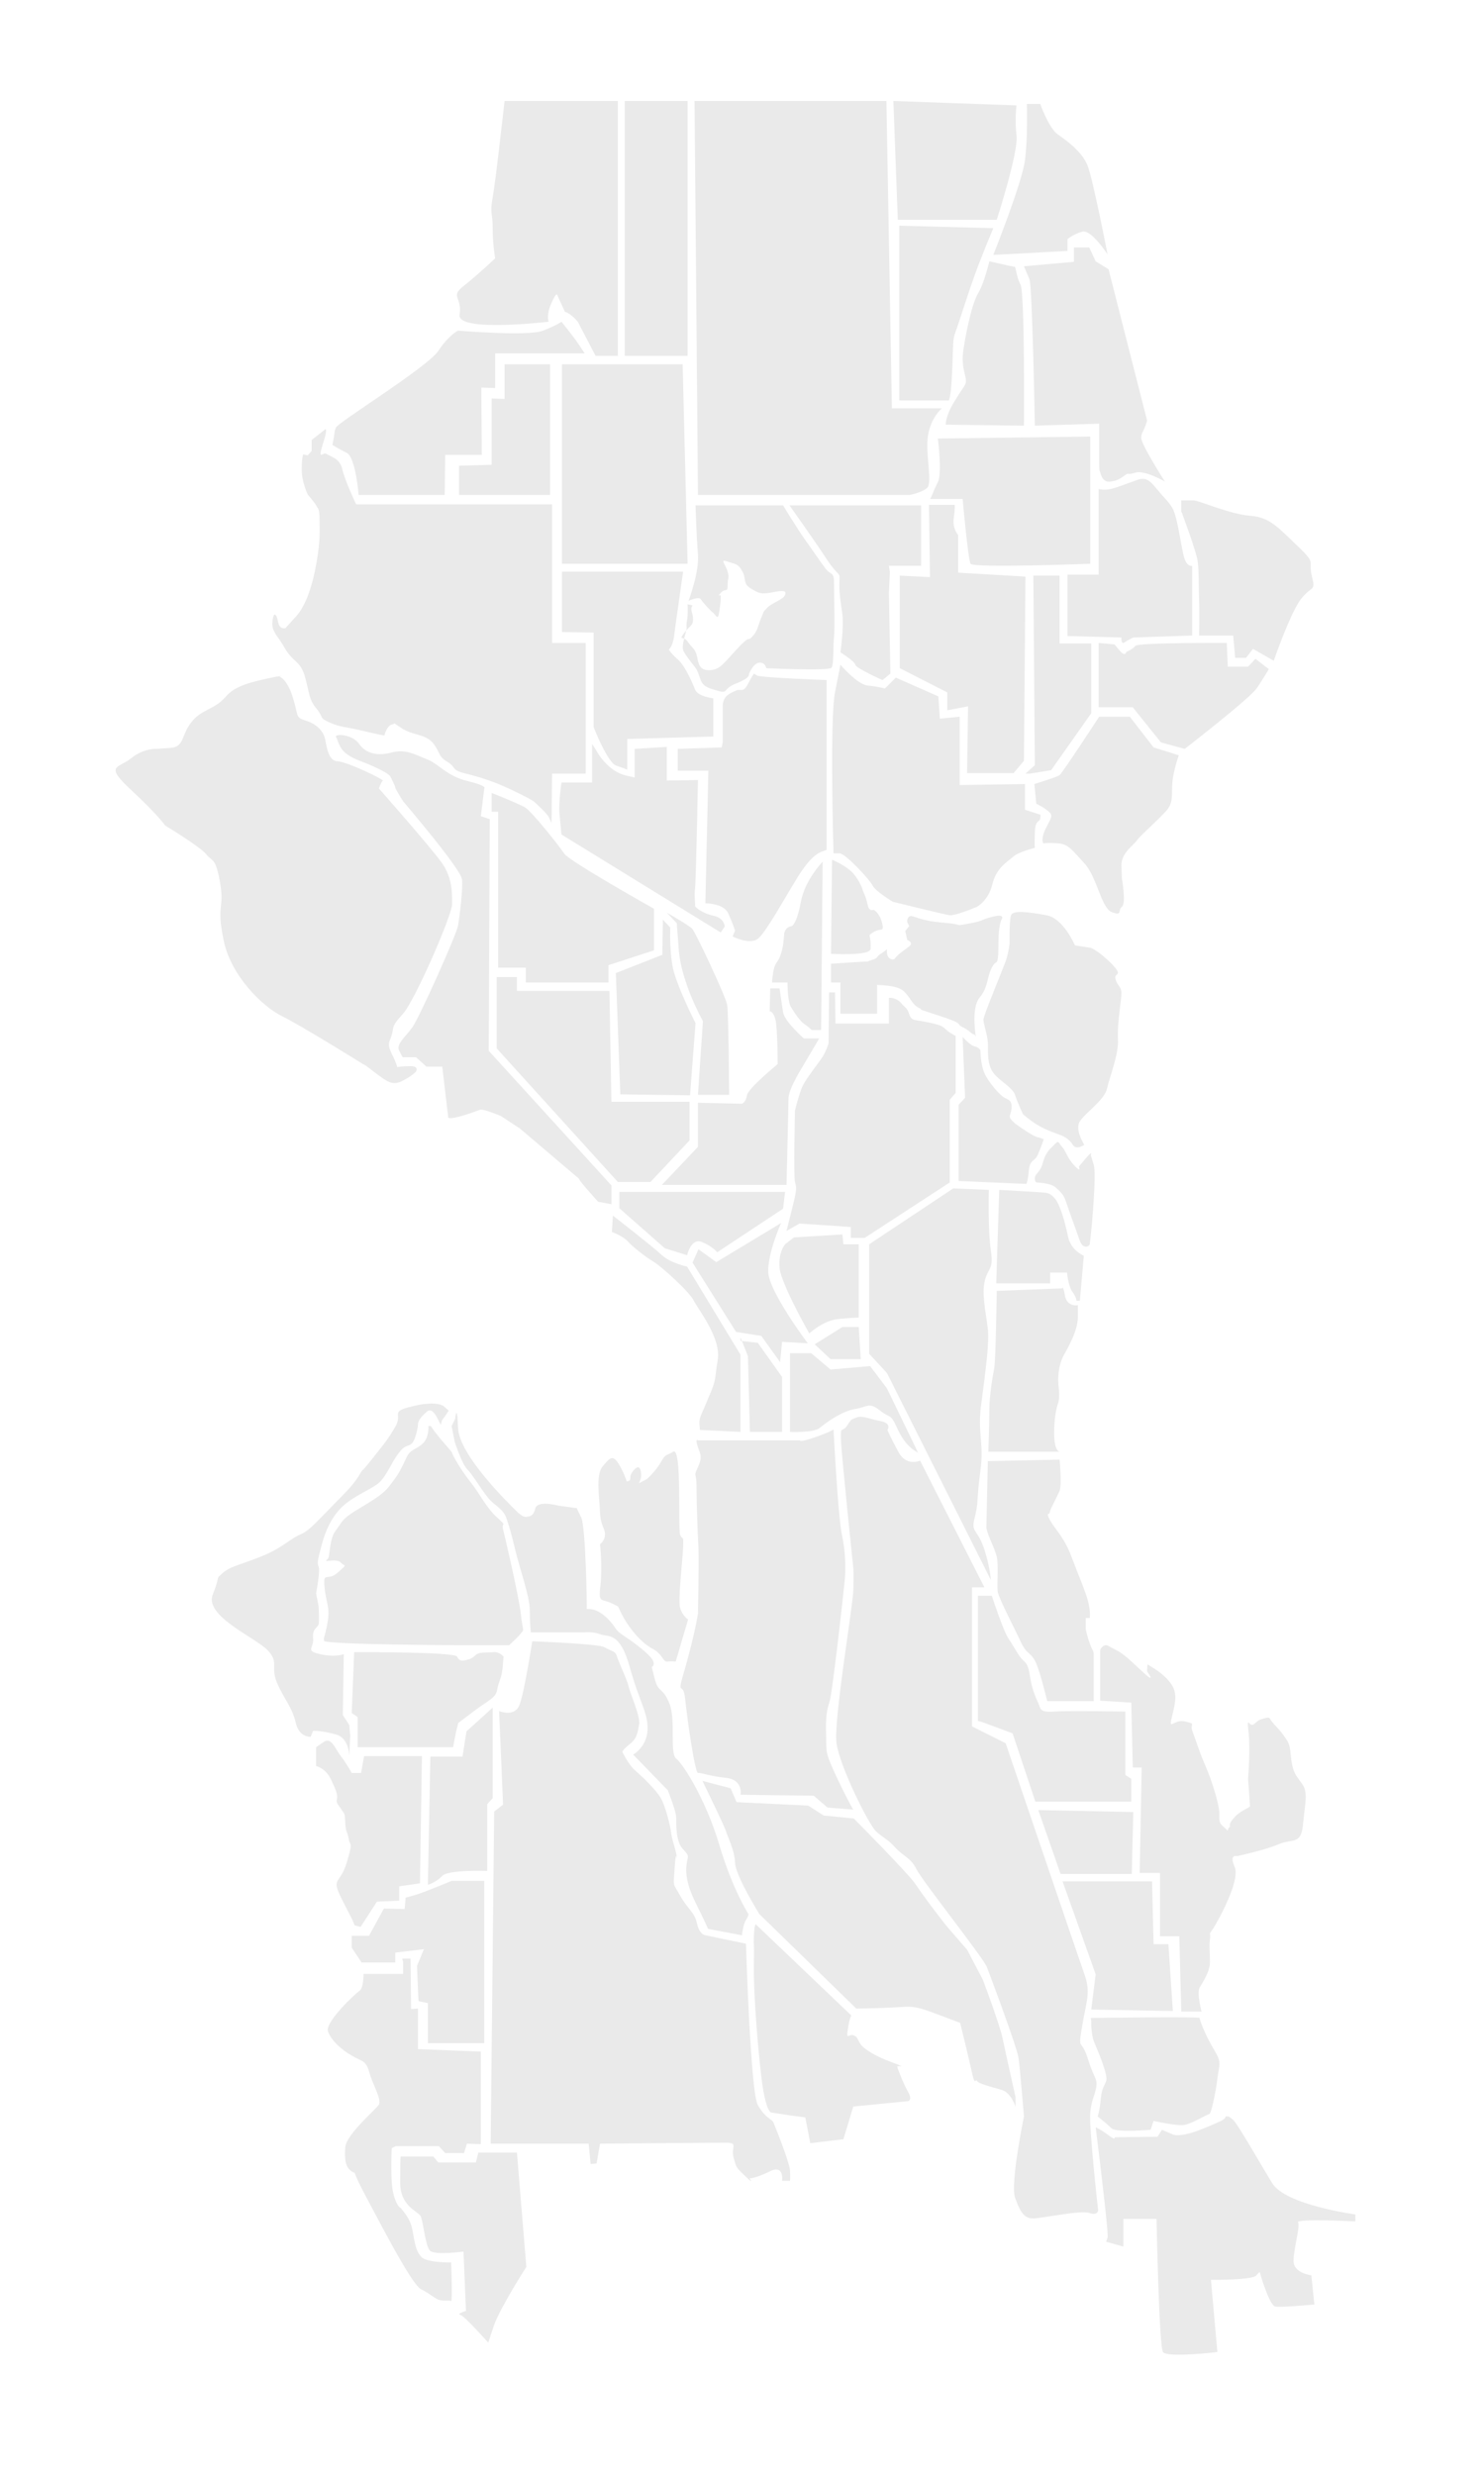 <?xml version="1.0" encoding="utf-8"?>
<!-- Generator: Adobe Illustrator 22.1.0, SVG Export Plug-In . SVG Version: 6.00 Build 0)  -->
<svg version="1.1" xmlns="http://www.w3.org/2000/svg" xmlns:xlink="http://www.w3.org/1999/xlink" x="0px" y="0px"
	 viewBox="0 0 300 500" style="enable-background:new 0 0 300 500;" xml:space="preserve">
<style type="text/css">
	.st0{display:none;}
	.st1{display:inline;}
	.st2{fill: #eaeaea; stroke:#eaeaea; stroke-miterlimit:10; stroke-width: 0px;}
</style>
<g id="Layer_1" class="st0">
	<g class="st1">
		<polyline class="st2" points="75.3,151.9 72.2,151.3 70.6,150.3 		"/>
		<path class="st2" d="M73.8,151.6l0.3-1.5l2.5-0.6v-2h2.3v1.2h1.3l-0.6-1.2h1.1l2.6,1.3l-0.6,0.6l3.9,3.8l0.6,0.6l1.3-1.3l1.9,1.9
			L91,155l-0.6,1.3l2.6,2.6v0.6l2.6,1.3l1.3-0.7h3.3l1.8,0.6l1.8,0.6l1.8,1.2l3.7,4.3l1.2,0.6v0.6l14.7,11.6l9.2,5.5l1.2-1.2
			l3.7,0.6h0.6l0,0h1.2v-0.2l3.5,1.2l3.7,3.1c0,0,1.9,4.3,3.7,2.4c1.8-1.9,3.1-3.1,2.4-4.3s-0.6-1.2,0.6-2.5
			c1.2-1.2,1.2-1.2,1.2-1.2l-0.6-1.2l1.2-0.6l0.6-1.2l1.8-2.5l2.5-3.1l4.9-1.6h3.7l2.5,1.6l3.1,3.1l5,4.3l1.9,1.2l1.9,1.5h4.3h5.3"
			/>
		<path class="st2" d="M195.2,186l-10.5-0.1c0,0-1.8,2.5,0,3.7c1.9,1.2,1.9,1.8,1.9,1.8l-3.1,1.9l-1.8,2.5c0,0-0.6,0.6-1.2,0
			c-0.6-0.6-1.2-0.6-1.2-0.6s0-0.6-0.6-0.6s-3.1-3.1-3.1-3.1l0.6-6.2c0,0-5.6-10.5-6.9-9.8c-1.2,0.6-1.9,0-2.5,1.3s-1.8,3.1-1.8,3.1
			l-1.2,1.9l1.2,1.2l-3.1,3.7l-0.6,4.3c-1.8,1.9-3.1,2.5-3.7,4.3s1.3,2.5,1.3,2.5v0.7h-1.2v1.2h1.2v6.2l1.8,3.1h0.6v3.1l-1.2-1.2
			l-1.2,0.6l-1.2-1.2l3,3.7l-1.7,2.5l-3.5,3.1v1.1l-1.3,1.2l-0.6-1.2l-0.5,0.6v2.5l-2.3,0.6V222h-3.5v3.1l-2.4-3.7v-3.7l-0.6-0.6
			l0.6-4.9l1.2-0.6v-0.8l-1.3-0.6l0.6-5.7l-4.4-10.1l-2.5-3.8H136l-4.4-4.4l-15-10.7h-3.7l-5.6-5v-1.9l-2.7-3.6h-3.2v2.3h-1.2V165
			H99v4.7l-8.2,0.1v-5.9h5.7l-5.6-0.6l-3.7-3.7l-5-3.7l-7.4-0.6l-3.1-2.5"/>
		<line class="st2" x1="98.9" y1="165.5" x2="98.8" y2="159.6"/>
		<line class="st2" x1="131.8" y1="185.1" x2="131.8" y2="182.8"/>
		<line class="st2" x1="136.5" y1="183.9" x2="136.5" y2="189.8"/>
		<line class="st2" x1="166.8" y1="173.2" x2="166.9" y2="175.6"/>
		<line class="st2" x1="170.6" y1="172.9" x2="168.7" y2="175.4"/>
		<line class="st2" x1="176.4" y1="193.1" x2="183" y2="193.3"/>
		<line class="st2" x1="190.3" y1="184.8" x2="190.4" y2="185.9"/>
		<path class="st2" d="M144.3,367.6l1.8-1.2l-1.3-6.1l-1.8-0.6l0.6-1.8h3.4l-0.6-2.3h-3.7l-2.8-8.1v-1.8l-2.5-3.7l1.2-9.8l-1.2-1.2
			l-0.6,1.8c0,0-1.8,1.8-3.7,0c-1.8-1.8-1.8-1.8-1.8-1.8h-3.1l4.3,4.3c0,0-0.6,1.8,0.6,4.3c1.2,2.4,2.5,4.9,2.5,4.9l-3,2.5l0.6,1.8
			l-0.6,5.5c0,0-1.8-0.6,1.2,2.4c3.1,3,4.9,4.9,6.1,3.6c1.2-1.2,1.2,0,1.2,0L144.3,367.6z"/>
		<path class="st2" d="M137.8,355.5c0,0-0.7-6.2-1.9-4.9s-1.2,3.7-1.2,3.7l0.6,1.8c0,0,1.3,2.5,2.5,1.8c1.2-0.6,2.5-1.3,2.5-1.3
			l-0.6-1.2L137.8,355.5z"/>
		<path class="st2" d="M136.6,132.4c0,0,3.1,3.1,3.1,4.3s0,1.9,0,1.9l3.7,0.6c0,0,3.7-3.1,4.9-3.7c1.2-0.6,6.7-9.3,6.7-9.3l4.3-0.6
			c0,0-3.1-1.8-1.9-3.7s0-1.9,0-1.9s-0.6-1.2-1.9-0.6s-1.2,1.2-2.5,0c-1.2-1.2-1.2,0-2.5-1.8c-1.2-1.8-1.3-4.3-3.1-3.7
			c-1.8,0.6-2.5,2.5-2.4,3.7c0,1.2,1.9,2.5,0,3.1c-1.8,0.6-1.8,0.6-3.1,1.3c-1.2,0.6-0.6,1.2-1.8,0.6s0-1.2-1.2,0s-2.4,7.4-2.4,7.4
			s1.2,0,0,0.6C135.3,131.2,136.6,132.4,136.6,132.4z"/>
		<line class="st2" x1="237.3" y1="479" x2="266.6" y2="478.8"/>
		<path class="st2" d="M262.3,450.7h2.6l-1.9,7h4v-2.3h-0.7c0-0.1-0.6-1.3-0.6-1.9s0.6-1.2,0.6-1.2l-1.6-5.6v-2.5l14,0.5l-4.3-3.7
			l-4.9-0.6l-2.5-0.6l-2.5-0.9h-1.2c0,0-1.9-2.2-5-5.3c-3.1-3.1-2.5-4.9-2.5-4.9l-7.4-4.9h-0.6l-0.6-1.2l-1.2,0.6l-1.9-3.1l1.8-2.5
			c0,0,0,0,1.9,0.6s0,0,0.6-1.9s-0.7-6.8-1.3-8s-3.1-0.6-2.5-1.8c0.6-1.2,0-0.6-0.6-3.7s-1.3-6.2,0-7.4c1.2-1.2,2.4-3.7,2.4-6.8
			c0-3.1-1.2-1.8,0.6-3.1s3.7-6.2,4.3-6.8c0.6-0.6,0-1.9,0-1.9s-0.6-2.5,0.6-4.9c1.2-2.5,0-1.2,3.1-1.3s8-3.1,9.2-4.4
			c1.2-1.2,1.8-3.7,1.8-3.7l-0.5-4.3v-5.6c0,0-4.5-4.9-4.5-5.5s-1.9-2.5-1.9-2.5l-4.3,1.3c0,0-1.8,1.9-1.2,5s1.3,3.7,1.4,5.6v2.5
			c-0.1,0,0.5,0.6,1.1,2.5c0.6,1.8-1.8,1.2-3.7,1.9c-1.8,0.6-1.2,2.5-1.2,3.1h-1.9c0-0.7-1.3-3.7-1.3-4.4c0-0.6-0.6-0.6-1.2-1.8
			c-0.6-1.2-0.6-0.6,0-3.7s-0.6-1.2-1.9-3.7l-0.6-1.2c0,0-0.6-1.8-1.3-4.3c-0.6-2.5,0-1.9-1.9-0.6c-1.8,1.2-1.9-0.6-3.1-3.1
			c-1.3-2.5-1.2-1.2,0-1.9c1.2-0.6,1.2-1.9,1.2-1.9s-1.2-1.2-1.3-3.1c0-1.9,0-0.6-3.1-1.8c-2.1-0.8-2.2-0.5-2.1-0.2
			c-0.5-0.7-2-2.6-3.5-4c-1.9-1.8-2.5-1.2-2.5-1.2l-0.6-1.8c0,0-0.6-0.6-1.2,1.9c-0.6,2.5-1.8,1.2-2.5,0c-0.6-1.2-0.6-2.5-0.6-4.9
			c0-2.5-1.9-4.3-1.9-4.3s-3.2-10.5-3.8-11.7s-1.9-1.2-3.1-3.7c-1.3-2.5,1.2-3.1,1.8-3.7s0-2.5,0.6-5.6s-0.6-3.1-0.6-3.1
			s-0.6-0.6-1.9-3.1s0-1.2,0.6-3.7s0-1.9,0.6-4.9c0.6-3.1,0-3.1,0-3.7s1.8-5.6,3-7.4c1.2-1.9,1.2-1.9,0.6-4.9
			c-0.6-3.1,1.2-7.4,1.8-12.4s0-1.2,0.6-3.1c0.6-1.9,1.8-6.2,1.8-8c0-1.9,0.6-6.2-1.3-8c-1.9-1.8-1.2-1.2-1.9-4.3
			c-0.6-3.1,0.6-3.1,1.8-5.6s1.8-1.9,2.4-3.7s2.5-3.1,2.5-3.1l0.6-4.3c0,0,1.2-0.6,1.2-1.9c0-1.2-0.6-1.8-0.6-1.8L226,207l1.2-3.9
			h-1.4V201c-0.2-0.4-0.6-0.9-0.7-1.4c-0.1-0.5-0.2-0.9-0.2-1.4c0-0.4,0-0.7,0.2-1.1c0.1-0.4,0.3-0.8,0.6-1.1l-1-2
			c0,0-3.7-0.6-4.3,0.6c-0.6,1.2,0,0-3.1-0.6s-1.2,0-1.9-0.6s0-2.5-1.9-3.7s-0.6,0.6-0.6,2.5s-0.6,0-1.8,1.2s-1.9,0-1.9,0l4.3-5.6
			c0,0-1.8,0.6-2.5,0.6s-2.5-3.1-2.5-2.5s-2.5,1.3-4.3,1.9c-1.8,0.6-0.6,0,0,1.2s1.9,0.6,1.2,1.2s-1.2,2.5-1.2,2.5l2.5,1.8l-3.1-0.6
			l1.9,1.8l-1.2,0.2h-2.5l0.6-1.2l-1.2-0.6l1.2-0.6c0,0,0.6-1.2,0.6-1.9s0-3.1-1.2-2.5c-0.3,0.2-0.5,0.2-0.6,0.3v2.2l-1.2,0.6
			l-1.2-0.6c0,0-0.6,0,0-1.9s1.7-1.9,2.9-2.5s0.6,0,1.2-0.6c0.6-0.6,0-0.6,0-0.6s-0.6-0.6-1.2,0s-4.7,1.3-4.7,1.3l-2-1.3v-1.8h2.3
			v-1.5l1-4.4h1.2l1.2-3.5h1.3l0.6-1.2h-2.5l-1.7,2.9l-1.8-1.2l1.2-1.8l1.2-2.9l1.8,1.7v-1.2h1.3c0,0,0.6,0,0,0.6s-1.8,1.3-0.6,1.2
			c1.2,0,3.1,0,4.3-0.6s3.1-1.9,3.7-1.9c0.6,0,2.5-0.6,1.8-1.3c-0.6-0.6-1.2,0-1.2-1.9s0-0.6,1.2-0.6s0.6,0.6,1.2,1.2s0,0.6,0,1.9
			c0,1.2,0.6,0.6,2.5,1.2c1.8,0.6,0.6-0.6,2.5,0.6s2.5,0.6,1.9,1.8s0-0.6,0.6,2.5s0.6,0.6,1.2,1.2c0.6,0.6,0,0.6,0.6,1.9
			c0.6,1.2,1.2,0.6,1.2,2.5s1.9,3.1,3.7,1.2c1.8-1.9,0.6-2.5,0.6-2.5s-3.1-4.9-1.3-6.2s1.8-0.6,3.1-1.9c1.2-1.2,0-1.9,2.4-3.7
			s1.8-0.6,3.7-2.5s1.8-6.8,1.8-9.3s0.6-4.3,1.8-5s4.9-1.3,6.8-2.5c1.8-1.3,9.8-10,9.8-10s0.6-1.2,1.2-3.7s2.4-2.5,2.4-2.5v-3.7
			c0,0,0.6,0.6,1.2-0.6c0.6-1.2,4.3-8.7,4.2-11.2s-3.7-5.6-3.7-5.6l-9.3-4.3c0,0-1.2,0-3.1,0.6c-1.8,0.6-6.2,0-6.2,0
			s-0.6-2.5-2.5-3.1c-1.8-0.6-3.1-3.7-3.1-3.7l-5.6-5.5l0.6-0.6c0,0-0.6-0.6-1.2-1.9c-0.6-1.2-0.6-1.9,0-4.3
			c0.6-2.5-0.7-6.8-1.3-9.3s-2.5-2.5-1.9-4.3c0.6-1.9-0.6-4.3-0.6-4.3s-1.3-4.9-1.9-6.8c-0.6-1.9,0.6-1.9,0.6-1.9l-3.2-13
			c0,0-0.6-1.2-2.5-2.5s-0.6-3.7,0.6-9.9l-2.5-8c0,0,0,0,0.6-1.2s0-2.5,0-2.5l-2.5-3.1l-2.5-1.2L99.7,21.4c0,0,0,0,0.6,1.2
			s1.3,4.9,1.9,8.7s-1.2,6.8-3,11.8s-0.6,6.8-0.6,9.3s-1.2,5-3.6,8.7c-2.4,3.7-1.2,4.3-1.2,7.4s-3,5-6.1,8.7S68.7,87.9,65,91.6
			l-0.6,0.6c0,0-0.6,3.7-1.8,3.7S62,97.1,60.8,99l4.4,6.8l-1.8,7.4l1.2,0.6v4.4l-2.6,4.7h-0.7l-2.6,5.9v1.2h-3.5v1.7l2.4,1.8v1.9
			l1.2,0.6l0.6,1.2l-0.6,0.6l1.8,1.2c0,0,0.6,0.6,0.6,1.8s0,0.6,1.2,3.7c1.2,3,1.8,2.4,1.8,2.4l7.4,3.6v2.3l-3-0.6l-2.4-1.8
			l-6.1-0.6l-1.8-1.2l0.6-3.7c0,0,0-3.7-1.2-4.3s-3-0.6-4.9,0s-4.3,0.6-4.9,1.2l-3,3.1c-0.6,0.6-5.5,3.1-6.1,4.3s-1.2,2.4-2.4,3.1
			c-1.2,0.6-3.6,2.5-3.6,2.5s-0.6,1.2-6.1,2.5s-1.8,1.8-1.8,1.8l10.4,6c0,0,0.6,1.2,3.7,4.8c1.1,1.3,1.4,1.8,1.4,1.8
			c1.3,1.1,2.9,2.7,2.9,3.1c0,0.6,0.6,1.8,0.6,1.8l1.2,2.4c1.9,3.6,1.9,6.7,1.9,6.7s-0.6,0-0.6,1.2s-0.6,6.1,0.1,7.9
			c0.6,1.8,6.7,7.9,9.2,10.3s9.8,5.4,11,6.6s7.9,3.6,7.9,3.6s0,1.2,4.9,2.4l4.2-2.5l3.6-0.6v-2h2.3l0.1,12.9h1.2l0.1-10.2h2.3
			l0.1,9.4h1.2l-0.1-11l-0.6-1.9h1.3l1.3,1.9l0.7,10c0,0,5.7,2.5,8.2,3.1s5.7,5.6,6.9,7.5c1.3,1.9,3.2,2.5,4.4,3.1
			c1.3,0.6,2.5,3.1,2.5,3.1l7.6,6.2h-3.3h0.6h3.1l0.6,1.2h-2.5l0.6,1.2h3.9l0.6,1.2l-1.8,0.6l1.2,0.6h2.3l-1.2,0.6l5.3,4.7l-1.8-1.7
			l0.6-0.6l4.1,2.3l-1.8,0.6l0.6,1.2l1.8-0.6l0.6,1.2v2.3l6.1,4.6l-1.3,0.6v1.2l2-0.6l-0.7,1.8h-0.7l0.7,2.3h3l0.6,1.8l-0.6,0.6H145
			v1.2h3.5v1.2h-3.8l-3.7,16.4h6.4v1.2h-6l1.2,0.8l-1.2,1.5h0.2l0.1,15.8l3.5,3.1v1.9l-3.5-1.2l0.1,9.3l-2,4h-1.5l0.6-3.1l-0.6-1.2
			l-0.2-31.8l-4.7,3.8v1.9l-5.8,1.3h-4.7v3.5h2.3v1.4l-2.3,1.3l0.1,14.8l-1.2,1.2l2.5,2.5l0.6-0.6l5.6,6.4h-3.1l-1.9-2.7l-3.1-3.1
			h-4.1l-0.1-15.2H117v-2.3l-5-0.6l0.6-0.6l-3.7-0.6c0,0-3.1,4.1-3.1,3.5s-2.5-0.6-4.4-3.5s-1.2-1.2-2.5-2.9c-1.2-1.7-0.6,0-1.2-1.2
			L95,299c0,0,0-1.8-1.3-2.3c-1.2-0.6-1.2-1.7-1.2-1.7l-0.6-4.7l-1.9-1.2c0,0,0-2.9-2.5-2.9s-6.8,2.4-6.8,3.6S68.4,306.3,66.6,308
			s-10.5,6.5-10.5,6.5s-13,4.2-13.6,5.4c-0.6,1.2,0,2.3,0,2.3l12.4,8.1H53v1.2h2.9c0,0,0,0,1.2,1.2s0,1.8,0,1.8s-0.6,2.5,1.8,4.9
			c2.4,2.4,1.2,0.6,2.4,4.9s1.2,2.4,2.4,3.7c1.2,1.3,3,6.1,4.2,8.6c1.2,2.4,1.2,3.1,1.2,4.9s1.2,2.4,1.2,2.4s2.4,8.6,0.6,9.8
			c-1.7,1.2-0.6,4.9-0.6,4.9l3,5.5l-0.6,3.7c0,0-1.2,0,0,1.8s0,1.8,0,2.5c0,0.6,1.8,1.8,1.8,4.3s-0.6,2.5-4.6,7.4
			c-4.1,4.9-2.3,1.9-1.7,3.7c0.6,1.8,4.1,3,6.5,5.5c2.4,2.4,2.4,3.1,2.4,3.1v3.1h-3.5v1.2h3.7c0,0,0,2.5-1.8,5s-3.7,4.4-4.3,5.6
			c-0.6,1.2-0.6,0.6,1.3,2.5c1.9,1.8,1.9,1.2,3.1,4.9c1.3,3.7,0.6,3.7,2.5,5.6c1.9,1.8,0.6,1.2,1.9,4.3s1.9,2.5,3.8,5.6
			s3.1,4.9,3.1,5.6c0,0.6,3.1,2.5,5,3.1s4.4,3.1,5.6,4.3s1.3,1.9,3.1,3.7l1.8-3.1l1.2-5.6c0,0,2.5-3.7,3.7-5.6s0-5.6,0-7.4
			c0-1.9-0.7-18-0.7-18l14-0.1v3.5h2.3v-3.5l24.6-0.2l1.2,5.8h5.7l0.6-1.8l2.4-0.6l1.2,2.4h3.7l-1.3-4.3l-1.2-1.8l-1.9-6.7h7v4.7
			l8.8-0.6l-0.6-6.4l11.1-0.1l1.7-1.2l-1.2-0.6c0,0,0-1.2,0-1.9c0-0.6-2.4-4.3-2.4-4.3l-7.1-3.7v-1.1H174v-3.3c0,0-8.4-6.1-9-6.7
			s-0.6-1.2-0.6-1.2l-7.5-7.4l-3.1,0.1h1.9l-1.3-2.3h-1.2l-5-6.3l-0.2-3.1V377l0.8-1.2l1.2,0.6l2.5-1.9l-1.2,4.3c0,0-0.6,0.6,0,2.5
			c0.6,1.8,1.9,1.2,1.9,1.2l1.2,0.6c0,0,0.6,0,1.8-0.6s1.9,0,1.9,0l0.6,1.8l-3.1,0.6l3.7,3.7l2.5,0.6l-0.6,1.2l7.5,7.4
			c0,0,0,0.6,2.5-0.6s1.2-3.7,1.2-3.7l1.5,0.6v2.2l-3,3.7l4.9,4.3l14.1-0.7c0,0-0.6,0.6,0.6,1.2c1.2,0.6,4.9,4.9,4.9,4.9
			s1.3,4.9,1.3,6.2s-1.8,1.9-1.8,1.9l14.7-0.1c0,0,0,0-1.2,1.2s-0.4,26-0.4,26l7.3-0.7l9.2,0.6l0.6,3.7c0,0,0,0.6,1.2,1.2
			s3.1,1.2,3.1,1.2v-5.3h6.7l-0.6,15.2h-1.3v2.3h1.3l-1.2,4l0.6,0.7l-0.6,4.7l15.2,0.6l-0.1-12.7l-1.3-2l11.9-0.1l1.9,6.2l10.9-0.7
			v-4.5l-10.5,0.1L262.3,450.7z"/>
	</g>
</g>
<g id="Layer_3">
	<path class="st2" d="M57.1,136.5c-0.4,0.1-0.8,0.2-1.2,0.2c-5.3,1.1-8.4,1.8-10.4,4.2c-2.2,2.5-4.8,2.4-6.8,5
		c-2.1,2.6-1.4,5-4.2,5.2s-2.8,0.2-2.8,0.2s-2.6-0.2-5.2,1.9c-2.6,2.1-5.5,1.3,0,6.4s6.9,7.2,6.9,7.2s7,4.2,8.3,5.8
		c1.3,1.6,1.9,0.6,2.8,5.8c0.9,5.2-0.8,4.3,0.7,11.5c1.4,7.2,7.9,13.5,11.8,15.4s16.4,9.7,16.4,9.7s0-0.2,2.4,1.7
		c2.4,1.8,3.5,2.7,5.5,1.7s2.8-1.9,2.8-1.9s0.7-1.1-1.1-1.1s-2.7,0.2-2.7,0.2s-0.1-0.7-1.1-2.7s-0.5-2.3,0-3.8s-0.3-1.5,2.2-4.2
		s10-20.1,10-22.2c0-2.2,0.1-5.3-2.1-8.4s-12.7-15-12.7-15s0.5-1.4,0.8-1.6c0.2-0.2-7.2-3.8-9.2-3.9c-2.1-0.1-2.2-3.8-2.6-4.9
		c-0.3-1.1-1.6-2.7-3.8-3.3c-2.2-0.7-1.4-0.9-2.6-4.7c-1.2-3.8-2.7-4.2-2.7-4.2"/>
	<path class="st2" d="M67.9,148.8c0.8,1.6,0.6,3.3,4.8,4.9c4.2,1.6,6.1,2.8,6.2,3.2c0.2,0.3,1,1.9,1,2.2c0,0.3,1.6,2.8,1.6,2.8
		s11.8,13.8,11.9,15.8c0.2,2-0.5,7.5-0.8,9.3c-0.3,1.8-7.7,18.3-9.2,20.5c-1.6,2.2-3.4,3.5-2.7,4.8c0.7,1.3,0.7,1.3,0.7,1.3h2.7
		l2.1,1.9h3.2l1.2,10.1c0,0-0.4,0.7,2.2,0c2.6-0.7,3.6-1.2,4.3-1.4s4.2,1.3,4.2,1.3l3.8,2.5l11.9,10.1c0,0,0.1,0.4,1.7,2.2
		c1.6,1.8,2.2,2.5,2.2,2.5l2.7,0.5v-3.8l-24.8-27.2l0.2-46.8l-1.8-0.6l0.7-5.6c0,0,0.8-0.5-3.4-1.5s-5.8-3.5-8.2-4.4
		c-2.4-0.9-4.2-2.2-7.4-1.3c-3.2,0.8-5.3-0.3-6.3-1.8c-1-1.4-2.9-1.8-3.8-1.8S67.9,148.8,67.9,148.8z"/>
	<path class="st2" d="M99.4,160.2v3.8h1.3v31.5h5.6v3H123V195l9.2-3v-8.4c0,0-17.1-9.6-18.1-11.1s-6.6-8.6-8-9.4
		S99.4,160.2,99.4,160.2z"/>
	<polygon class="st2" points="100.4,197.4 104.5,197.4 104.5,200.2 123.2,200.2 123.6,222.6 139.4,222.6 139.4,230.4 131.5,238.8 
		124.9,238.8 100.4,211.8 	"/>
	<path class="st2" d="M124.5,196.6l0.9,24.5l14.1,0.2l1.1-14.6c0,0-4.1-8-4.7-11.8s-0.4-7.5-0.4-7.5l-1.5-1.6l-0.1,7.1L124.5,196.6z
		"/>
	<path class="st2" d="M134.8,184.4c0,0,4.4,2.5,5.1,3.2s6.8,13.7,7.1,15.4s0.4,18.2,0.4,18.2h-6.3l1-14.9c0,0-4.4-7.7-4.9-14.6
		s-0.4-5.2-0.4-5.2L134.8,184.4z"/>
	<path class="st2" d="M141.1,222.8v8.9l-7.3,7.7H159c0,0,0.4-16.2,0.4-17.4s0.8-3.1,2.9-6.6s3.3-5.6,3.3-5.6h-3.1
		c0,0-3.9-3.4-4.2-5.3s-0.7-4.8-0.7-4.8h-1.9l-0.1,4.6c0,0,0.8,0,1.2,1.9s0.4,8.8,0.4,8.8s-6,4.9-6.2,6.3s-1,1.7-1,1.7L141.1,222.8z
		"/>
	<path class="st2" d="M125.2,240.8v3.3l9.2,8.1l4.5,1.4c0,0,0.8-3.5,2.9-2.7s3.2,2.1,3.2,2.1l13.3-8.8l0.4-3.4H125.2z"/>
	<path class="st2" d="M156.1,198.5h3.1c0,0,0,3.5,0.6,4.8c0.7,1.2,2,3.1,2.8,3.6c0.8,0.5,1.5,1.2,1.5,1.2h1.9l0.3-34
		c0,0-3.6,3.7-4.4,8.1c-0.8,4.4-1.8,4.9-1.8,4.9s-1.5,0.1-1.6,1.8s-0.3,3-0.8,4.3c-0.5,1.3-1.1,1.3-1.4,3.3S156.1,198.5,156.1,198.5
		z"/>
	<path class="st2" d="M168.2,173.7l-0.2,19c0,0,7.9,0.5,8-1s-0.2-2.6-0.2-2.6s-0.3-0.2,1-0.9c1.3-0.7,2,0.2,1.5-1.8
		c-0.5-2-1.7-2.6-1.7-2.6s-0.9,0.5-1.2-1c-0.3-1.6-1-2.8-1-3s-1-2.7-2.6-4S168.2,173.7,168.2,173.7z"/>
	<path class="st2" d="M168,194.7v3.8h1.9v6.3h7.4v-5.8c0,0,3.8,0,5.2,1.1s1.8,2.8,3.2,3.5s-1.1-0.1,2.9,1.2s5,1.7,5.3,2.2
		s1.2,0.6,2.2,1.5s0.8,0.1,1.1,0.9s-1.1-5.4,0.8-7.8s1.4-3.8,2.4-5.9s1.2-0.3,1.4-2.9c0.1-2.6-0.1-4.9,0.6-6.9c0,0,1.1-1.4-1.7-0.7
		s-1.5,0.8-4.9,1.4s-0.3,0.2-5.2-0.2s-5.9-1.5-6.6-1.3s-0.6,1.2-0.6,1.2l0.4,0.8l-0.8,1l0.4,1.8c0,0,1.4,0.5,0.4,1.3
		c-1,0.8-1.4,1-2.2,1.7c-0.8,0.7-0.7,1.1-1.4,0.9s-0.9-0.9-0.9-1.6s0.2-0.4-1.1,0.4s-0.4,0.9-2.1,1.4s0.9,0.1-3.3,0.4
		S168,194.7,168,194.7z"/>
	<path class="st2" d="M160.7,224.4c0,0-0.3,13.2,0,14.4c0.3,1.1,0.5,1.1-0.6,5.5s-1.1,4.4-1.1,4.4l2.6-1.5l10.4,0.7v2.2h2.8
		l17.2-11.2v-16.7l1.2-1.4v-11.5c-3.1-1.6-1.4-1.8-4.9-2.6s-4-0.3-4.5-1.8s-0.9-1.3-1.6-2.2s-1.9-1.1-2.2-1.1s-0.3,0-0.3,0v5.2
		h-10.8l-0.1-6.3h-1.2l-0.1,10.3c0,0-0.4,1.4-1.2,2.7s-3.6,4.6-4.3,6.5S160.7,224.4,160.7,224.4z"/>
	<path class="st2" d="M194.6,209.5c0,0,1.5,1.7,2.4,1.9s1.2,0.8,1.2,0.8s0,2.8,0.8,4.6s3.1,4.5,4.1,5s1.4,0.6,1.4,1.9
		s-0.8,1.8,0,2.6s0.4,0.5,2,1.6s2.8,1.8,3.4,1.9s1.1,0.4,1.1,0.4s-0.6,1.7-1.2,3.1s-1.6,0.9-1.8,3.1s-0.5,2.8-0.5,2.8l-13.7-0.6
		v-15.4l1.3-1.4L194.6,209.5z"/>
	<path class="st2" d="M199.9,240.4l-7.2-0.3l-17,11.3v22.1l3.6,3.9l21,41.8c0,0-0.2-3.1-1.5-6.7s-2.5-2.9-1.8-5.7s0.5-2.9,0.8-6.2
		s0.8-5.2,0.6-8.3s-0.5-4.8-0.1-8.2s1.8-12.1,1.4-15.6s-1.3-7.1-0.6-9.8s1.8-2.1,1.2-6.1S199.9,240.4,199.9,240.4z"/>
	<path class="st2" d="M199.8,293.3h14.5c0,0-1.2,0.2-1.2-3.8s0.8-6,0.8-6s0.4-0.9,0.1-3.4s0.3-5,1.1-6.4s2.8-4.9,2.8-7.6
		s0-2.4,0-2.4s-2.2,0.4-2.6-1.9s-0.6-1.5-0.6-1.5l-13.2,0.5c0,0-0.2,14.1-0.5,15.6s-1,5.5-1,8.4S199.8,293.3,199.8,293.3z"/>
	<path class="st2" d="M201.4,259.3h10.9v-2.2h3.4c0,0,0.2,2.6,1.1,3.9s0.8,1.8,0.8,1.8h0.7l0.8-9.1c0,0-2.6-1-3.2-3.9
		s-1.6-6.4-2.6-7.6s-1.6-1.1-1.8-1.2s-9.5-0.6-9.5-0.6L201.4,259.3z"/>
	<path class="st2" d="M220.3,251.4c0.4-3.2,1.4-14.2,0.8-16.1s-0.6-1.9-0.6-1.9s0.5-1.1-0.8,0.4s-1.6,1.9-1.6,1.9s0.6,1.4-0.9-0.2
		s-1.8-3.1-2.5-3.8s-0.6-1.5-1.5-0.5s-1,0.8-1.7,2s-0.6,2-1.2,3s-1.1,1.1-1.1,1.9s0.4,0.8,0.4,0.8s2.8,0.1,3.8,1s1.6,1.4,2.1,2.9
		s1.6,4.6,2.2,6.2s0.7,2.5,1.5,2.8S220.3,251.4,220.3,251.4z"/>
	<path class="st2" d="M123.9,245.6c-0.2,3.3-0.2,3.3-0.2,3.3s2.2,0.8,3.2,1.9c1.1,1.2,3.8,3.3,5.2,4.1c1.4,0.8,7.2,6,8.1,7.8
		c0.9,1.8,5.6,7.6,4.9,12c-0.7,4.3-0.2,3.8-1.8,7.5c-1.5,3.7-2,4.2-1.9,5.5c0.1,1.2,0.1,1.2,0.1,1.2l8.2,0.4v-15.6l-10.8-17.8
		c0,0-3.4-0.7-5.2-2.4S123.9,245.6,123.9,245.6z"/>
	<path class="st2" d="M140,255.1l8.8,14l5.1,0.8l3.8,5.3l0.4-4.1l5.2,0.3c0,0-7.9-10.5-8-14.4c-0.1-3.9,2.6-9.9,2.6-9.9l-13.1,7.9
		l-3.6-2.6L140,255.1z"/>
	<path class="st2" d="M158.7,251.4c0,0-1.4,1.6-1.1,4.8c0.3,3.2,6,13.2,6,13.2s2.8-2.6,5.8-2.9s4.2-0.3,4.2-0.3v-14.8h-3.1l-0.2-2
		l-9.8,0.6L158.7,251.4z"/>
	<polygon class="st2" points="164.7,271.6 167.9,274.6 174,274.6 173.6,268.1 170.3,268.1 	"/>
	<polyline class="st2" points="149.7,270.9 153.2,271.3 158.1,278.2 158.1,289.3 151.6,289.3 151.2,274 149.7,270.2 	"/>
	<path class="st2" d="M159.7,273.5v15.8c0,0,4.8,0.2,6-0.8s4.3-3.3,7-3.8c2.7-0.4,2.9-1.5,5.1,0.2c2.2,1.8,2.1,0.4,3.6,3.7
		s3.2,4.3,3.7,4.6c0.5,0.3,0.5,0.3,0.5,0.3l-6.3-13l-3.4-4.5l-8,0.7l-3.9-3.3H159.7z"/>
	<path class="st2" d="M141.1,291h20.6c0,0-0.2,0.5,3-0.6c3.2-1.1,3.8-1.6,3.8-1.6s0.9,17.6,1.7,21.3s0.8,7.6,0.5,9.8
		c-0.2,2.2-2.4,22-3,23.9c-0.6,1.9-0.8,3.1-0.7,6.8c0.1,3.7-0.3,3.2,2.3,8.8c2.7,5.6,3.2,6.2,3.2,6.2l-5.2-0.4l-2.8-2.4l-14.8-0.2
		c0,0,0.6-3-2.9-3.4c-3.6-0.4-5.1-1.1-5.7-1c-0.6,0.1-2.2-11-2.6-15s-1.9,0.3,0-6.2c1.9-6.6,2.6-11,2.6-11s0.2-9.5,0.1-13.2
		c-0.2-3.7-0.4-9.8-0.4-12.6c0-2.8-0.7-1.7,0.3-3.8c1-2.2,0.4-2.7-0.1-4.3S141.1,291,141.1,291z"/>
	<path class="st2" d="M130.8,298.8c0,0,1.8-1.6,2.8-3.4c1.1-1.8,0.8-1.1,2.5-2.1c1.8-1,0.9,15.5,1.4,16.8c0.5,1.2,0.7-0.2,0.6,2.5
		c-0.1,2.7-1.1,10.8-0.6,12.3c0.5,1.6,1.6,2.3,1.6,2.3l-2.5,8.5c0,0-0.8-0.1-1.7,0s-0.9-1.5-3-2.6c-2.1-1.1-4.4-3.7-5.9-6.4
		s-0.4-1.8-2.4-2.8s-2.7,0.2-2.2-3.7c0.4-3.9-0.1-8.2-0.1-8.2s1-0.7,1-2c0-1.3-0.9-1.7-1-4.5c-0.1-2.8-0.9-7.5,0.5-9.2
		c1.4-1.7,2-2.4,3.1-0.8c1.1,1.6,1.8,3.8,1.8,3.8c1.3-0.2,0.2-0.7,1.2-2c1-1.3,1.6-1.1,1.7,0.5c0.1,1.6-1,2.2,0.1,1.6
		S130.8,298.8,130.8,298.8z"/>
	<path class="st2" d="M118.6,325.2c0.1-0.2-0.2-16.8-1.1-18.6s-0.9-1.9-0.9-1.9l-3.7-0.5c0,0-4.3-1.2-4.7,0.6s-1.6,1.6-1.6,1.6
		s-0.6,0.5-2.2-1.1s-11.6-11.3-11.8-16.8s-0.6-1.8-0.6-1.8l-0.7,1.4l0.6,3.1c0,0,1.4,4.5,2.6,5.7s3.3,4.9,4.6,6.2s2.7,1.9,3.3,3.7
		s0.9,2.8,1.8,6.5s2.9,9.4,2.9,11.9s0.2,4.6,0.2,4.6h10.9c0,0,1.6-0.2,3.2,0.4s3.9-0.6,5.9,6.6s3.8,9.4,3.6,12.8s-2.9,4.9-2.9,4.9
		l7,7.2c0,0,1.7,4.3,1.7,5.5s-0.1,4.7,1.2,6.2s1.3,1.3,1,2.6c-0.2,1.3-0.7,3.6,1.8,8.6s2.4,5.1,2.4,5.1l6.9,1.3c0,0,0.2-2.2,0.8-3.1
		s0.5-1.2,0.5-1.2s-3.2-4.9-5.9-14s-7.3-16.3-8.7-17.4s0-7.8-1.4-11.2s-2.2-1.9-3-5.1s-0.5-1.8-0.2-2.6s-0.6-1.9-3.3-4
		s-3.6-2.2-4.5-3.6s-3-3.6-5-3.7S118.6,325.2,118.6,325.2z"/>
	<path class="st2" d="M86.6,288.1c0,0,0.2,2.1-1,3.4s-2.6,1.2-3.4,2.9s-1.4,3.1-2.7,4.8s-1.6,2.3-4.8,4.3s-4.8,2.7-5.9,4.4
		s-1.6,1.8-2,4.3s-0.2,2.5-0.8,3s2.1-0.4,2.9,0.5s1.5,0.1-0.6,2s-3-0.4-2.7,2.9s1.2,4.1,0.6,7.3s-0.8,2.8-0.7,3.6
		c0.1,0.8,28.2,0.9,28.2,0.9h9.2c0,0,1.6-1.4,2.4-2.4s0.4-0.1,0-3.8s-3.2-15.6-3.6-17.2s1-0.4-1.2-2.4s-3.6-4.9-5.1-6.8
		s-2.3-3.1-3.4-5s0.1-0.6-2.1-3.1s-2.8-3.6-2.8-3.6"/>
	<path class="st2" d="M90.7,285c-1.5,2.4-1.3,1.5-1.5,2.6c-0.1,1.2-1.3-3.8-2.9-2.4s-1.8,2.1-1.8,2.6c0,0.5-0.5,3.2-1.3,3.9
		c-0.9,0.7-1.3,0.1-2.7,2s-2.4,4.5-3.8,5.8s-5.2,2.7-7.5,4.9c-2.3,2.2-3.5,5.2-4.1,7.5c-0.6,2.3-1.1,3.8-0.7,4.6
		c0.4,0.8-0.5,5.4-0.5,5.4l0.5,2.6c0,0,0.2,3,0,3.7s-1.3,0.8-1.1,2.8s-1.7,2.5,1.4,3.2c3.1,0.7,4.8,0,4.8,0l-0.2,12.3l1.3,2l0.2,2.2
		l-0.2,4.2c0,0,0.1-3.8-2.8-4.5c-2.8-0.8-4.5-0.7-4.5-0.7l-0.5,1.2c0,0-2.3,0.2-3-2.8c-0.7-3.1-2.3-4.7-3.8-8.1
		c-1.4-3.4,0.5-4.1-1.9-6.6c-2.4-2.5-12.8-6.9-11.1-11.2s0.5-3,1.8-4.2s2.2-1.4,5.8-2.7s5-2,7.9-4s2.4-0.8,5.2-3.5
		c2.7-2.7,3.4-3.5,5.2-5.3s2.9-3.1,3.8-4.6c0.9-1.5-0.2,0.3,2.5-3.1c2.7-3.4,3.3-4.1,4.8-6.7c1.4-2.6-1.3-2.9,3.5-4
		c4.8-1.2,6.2,0,6.2,0L90.7,285z"/>
	<path class="st2" d="M71.6,333.8l-0.5,12.3l1.2,0.8v6.1h19.3c0,0,0.6-3.4,0.9-4.3c0.3-0.9-0.6,0,2.8-2.6c3.3-2.6,4.9-2.9,5.2-4.7
		c0.3-1.8,0.8-1.9,1.1-4.3c0.2-2.4,0.2-2.4,0.2-2.4s-0.8-1-2-0.9c-1.2,0.1-2.5,0-3.2,0.3c-0.7,0.3-0.8,0.9-2,1.2
		c-1.2,0.3-1.7,0.4-2.2-0.6S71.6,333.8,71.6,333.8z"/>
	<path class="st2" d="M63.9,353v3.8c0,0,1.9,0.4,3,2.7s1.4,3.1,1.2,4s0.4,1.2,1,2.2c0.6,0.9,0.6,0.6,0.7,2.6s0.4,1.6,0.7,3.2
		c0.2,1.6,1,0.2-0.4,4.8s-3.2,2.9-1.1,7.2c2.2,4.3,2.2,4.3,2.2,4.3l0.5,1.2l1.2,0.3l3.3-5.1l4.5-0.2v-2.9l4.2-0.6l0.4-25.7H73.6
		l-0.6,3.4h-1.9c0,0-1.1-2-2.2-3.4c-1.1-1.4-1.9-3.9-3.4-2.9C63.9,353,63.9,353,63.9,353z"/>
	<path class="st2" d="M86.5,380.8c0,0,1.7-0.5,2.9-1.8s9.1-1,9.1-1v-13.5l1.1-1.2V345l-5.3,4.8l-0.8,5.1H87L86.5,380.8z"/>
	<path class="st2" d="M71.1,391.1v2.4l2,3h6.8v-2l5.8-0.7l-1.4,3.4l0.3,7.1l1.9,0.4v8.1h11.4V380h-6.6c0,0-5.7,2.4-7.5,2.9
		s-1.8,0.5-1.8,0.5l-0.2,2.3l-4.2-0.1l-3,5.5C71.1,391.1,71.1,391.1,71.1,391.1z"/>
	<path class="st2" d="M81.5,396.4v2.4h-8c0,0,0,2.9-0.8,3.4s-7,6.3-6.4,8.2c0.6,1.8,2.8,3.8,4.8,4.9c1.9,1.2,2.8,0.8,3.5,3.2
		c0.6,2.4,2.6,5.6,2,6.7c-0.7,1.1-6.5,5.9-6.8,8.6c-0.2,2.7,0.1,4.1,1.3,4.9c1.2,0.8-0.3-1.1,2.2,3.8c2.6,4.8,9.8,19,11.8,20
		s2.9,2,3.8,2.2s2,0,2.3,0.2s0-7.8,0-7.8s-5.1,0.1-6.1-1.2c-1.1-1.3-1.2-2.6-1.7-5.2c-0.4-2.6-2.1-4.1-2.2-4.4
		c-0.1-0.3-0.8,0-1.6-2.8c-0.8-2.8-0.4-9.5-0.4-9.5l0.8-0.4h8.7L90,435h3.8l0.6-1.9l2.8,0.1v-18.7L84.5,414v-7.2v-1l-1.4,0.1
		L83,395.7h-1.7L81.5,396.4z"/>
	<path class="st2" d="M81,435.7h6.6l1,1.2h7.6l0.5-2h7.8l1.9,23.1c0,0-5.2,8.1-6.5,11.7c-1.2,3.6-1.2,3.6-1.2,3.6s-4.7-5.3-5.6-5.6
		c-1-0.2,1.1-0.8,1.1-0.8l-0.5-12c0,0-5.9,0.8-6.8-0.2c-0.9-1-1.3-5.5-1.8-6.8c-0.4-1.2-4.2-1.9-4.2-7S81,435.7,81,435.7z"/>
	<path class="st2" d="M101.7,364.6l-1.8,1.4l-0.7,67.1h19.8l0.4,4.1l1.2-0.1l0.7-4c0,0,22.7-0.2,25.4-0.2s1,0.9,1.6,3
		s0.4,1.9,2.4,3.8s0.8,0.4,0.8,0.4s1.1,0.1,4.1-1.4s2.5,1.9,2.5,1.9h1.6c0,0,0.1-0.4,0-2.1s-3.1-9.1-3.4-9.8
		c-0.4-0.6-1.6-0.8-3.1-3.4s-2.4-32.6-2.4-32.6l-8.2-1.7c0,0-1.2-0.1-1.7-2.4s-1.9-2.9-3.4-5.6s-1.4-1.5-1.1-5.8s0.4-0.8,0.4-1.9
		s-0.8-3-1.1-4.8c-0.2-1.8-1.2-5.6-2.1-7.2s-3.8-4.4-5.2-5.6s-2.6-3.8-2.6-3.8s0.2-0.5,1.6-1.6s1.5-2.3,1.8-3.9s-1.8-6.2-2.1-7.6
		s-2.1-5.1-2.4-6.2s-1.4-1.1-2.5-1.8s-14.6-1.2-14.6-1.2s-1.6,10.4-2.6,12.9s-4.1,1.2-4.1,1.2L101.7,364.6z"/>
	<path class="st2" d="M162.8,427.8l1,5.2l6.7-0.8l2-6.6l11.1-1.1c0,0,0.9-0.2,0-1.8c-0.9-1.6-2.1-4.6-2.2-5.1
		c-0.2-0.5,2.5,0.4-1-0.9c-3.5-1.3-5.8-2.7-6.5-3.8s-0.5-1.4-1.4-1.7s-1.5,1.1-1.1-1.2c0.3-2.2,0.7-2.8,0.7-2.8l-19.3-18.4
		c0,0-0.3-0.2-0.4,2.5c-0.1,2.6,0.1,0,0,5.9c-0.1,5.9,1,19.4,1.8,24.5c0.8,5.1,1.7,5.1,1.7,5.1l3.9,0.6L162.8,427.8z"/>
	<path class="st2" d="M142,359.8l5.7,1.5l1.2,2.8l14.5,0.7l3.1,2l6.1,0.6c0,0,11.2,11.3,12.5,13.3s4.7,6.5,6.4,8.6
		c1.8,2.1,4,4.6,4,4.6l3.2,6.1c0,0,3.4,9,4,11.9c0.6,2.9,2.6,11.8,2.6,11.8v2c0,0-0.8-2.9-2.9-3.5c-2.1-0.6-4.6-1.2-4.9-1.8
		c-0.3-0.5-0.4,1.2-1-1.6c-0.6-2.8-2.4-10.1-2.4-10.1s-1-0.4-5.3-2c-4.3-1.6-4.6-1.3-8.6-1.1s-7.1,0.2-7.1,0.2l-19.6-19.1
		c0,0-4.8-7.7-4.9-10.3c-0.1-2.7-1.5-5.2-1.9-6.6C146.2,368.4,142,359.8,142,359.8z"/>
	<path class="st2" d="M207,427.6c0,0-2.8,13.6-1.8,16.4s1.8,4.3,3.8,4.2s9.6-1.7,11.2-1.1c1.7,0.6,1.8-0.5,1.8-0.5
		s-1.9-16.9-1.6-19.8c0.3-2.8,0.8-3,1.2-5c0.3-2-0.4-1.7-1.7-5.9s-2-1.3-1.2-6.2s1.8-6.9,0.7-10.3c-1.2-3.4-16.1-47.2-16.1-47.2
		l-6.8-3.4v-28.1h2.5L186,295.1c0,0-2.8,1.3-4.4-1.8c-1.7-3.1-2.2-4.4-2.2-4.4s1-1.3-1.4-1.8c-2.4-0.4-3.6-1.2-4.9-0.7
		c-1.3,0.5-0.9,0.3-1.9,1.7s-1.3-0.2-1.2,2.8s2.5,25.9,2.5,25.9s0.1,1.1,0,4.5c-0.1,3.4-4,26.2-3.4,30.9c0.7,4.8,6.5,16.4,8,17.8
		c1.5,1.4,2.2,1.4,3.9,3.3c1.8,1.9,3.1,2,4.3,4.4c1.2,2.4,13.3,17.6,14.2,19.7c0.8,2.1,6.2,16.5,6.4,18.4
		C206.2,417.8,207,427.6,207,427.6z"/>
	<path class="st2" d="M221.5,429.8c0,0,2.7,21.5,2.4,22.3s-0.3,0.8-0.3,0.8l3.5,1v-5.6h6.7c0,0,0.5,25.7,1.3,26.9s11,0,11,0
		l-1.3-14.6c0,0,8.4,0.1,9.2-0.9s0.7-0.5,0.7-0.5s1.9,6.6,3.1,6.8s6.6-0.3,6.6-0.3l1.3-0.1l-0.6-5.9c0,0-3.6-0.4-3.6-2.9
		s1.4-7,0.9-7.8s11.6-0.2,11.6-0.2v-1.4c0,0-14.1-1.9-16.8-6.3s-7.1-12.2-8-12.9s-0.9-0.6-0.9-0.6h-0.6c0,0,0.4,0.4-1.5,1.2
		s-7.1,3.3-9.2,2.4s-2.1-0.9-2.1-0.9l-0.9,1.4l-8.7,0.1c0,0,0.4,0.8-1.2-0.4S221.5,429.8,221.5,429.8z"/>
	<path class="st2" d="M220.6,408.4c0,0-0.1,2.5,0.6,4.2s2.9,6.7,2.4,7.9s-0.9,1.6-1.1,3.8s-0.6,3.3-0.6,3.3s1.9,1.5,2.8,2.4
		s7.9,0.3,7.9,0.3l0.6-1.8c0,0,4.8,1.1,6.3,0.8s4.7-2.2,5-2.2s1.2-3.9,1.6-7.1s1-3.1-0.8-6.1s-2.8-5.9-2.8-6.2s-22,0-22,0
		L220.6,408.4z"/>
	<polygon class="st2" points="214.8,380.1 232.9,380.1 233.2,392.8 236.2,392.8 237.1,406.3 220.6,406 221.5,398.9 	"/>
	<path class="st2" d="M222.4,333.6v10l6.3,0.4l0.3,13.1h1.8l-0.4,21.3h4.1v12.8h3.9l0.4,15.2h4.1c0,0-1-3.7-0.4-4.8s2.1-3.2,2.1-5.2
		s-0.2-2.9,0-4.6s-0.4-0.6,0.6-2.1s5.6-9.8,4.4-12.5s0.5-2.2,0.5-2.2s5.6-1.2,8.4-2.4s4.5,0.2,4.9-3.9s0.8-5.5,0.4-7.1
		s-1.9-2.2-2.5-4.7s-0.2-3.9-1.2-5.4s-1.2-1.7-2.5-3.1s-0.6-1.6-2.1-1.2s-1.2,0.6-2.1,1.2s-1.4-2.1-1,1.6s-0.1,9.4-0.1,9.4
		s0.4,5.2,0.4,5.5s-1.9,0.9-3,2.1s-1,1.4-1.1,1.8s0.4-0.1-0.1,0.4s0,1-0.8,0.2s-1.3-0.8-1.2-2.7s-1.6-7.2-2.8-9.9s-1.9-5.1-2.6-6.9
		s0.9-1.5-1.5-2.1s-3.5,2.3-2.6-1.3s0.9-5.1-0.9-7.1s-3.8-2.8-4-3.1s-0.2,1.4-0.2,1.4s2.2,3-1.2-0.2s-4-3.6-5.4-4.3
		s-1.6-1.1-2.3-0.6S222.4,333.6,222.4,333.6z"/>
	<path class="st2" d="M197.7,322.4h2.8c0,0,2.3,7.1,3.4,8.7s1.8,3.1,2.6,4s1.3,0.8,1.7,3.5s1.2,4.4,1.7,5.5s0.2,1.9,3.1,1.7
		s14.5,0,14.5,0v12.8l1.2,0.8v4.6h-19.4l-4.6-13.8l-6.2-2.3l-0.8-0.2V322.4z"/>
	<polygon class="st2" points="209.9,365.7 214.4,378.6 228.8,378.6 229.1,366.1 	"/>
	<path class="st2" d="M199.4,308.7c0.4,1.9,1.7,4.1,2.1,5.8s0,5.8,0.2,7.1s3.4,7.4,4.6,10s1.8,2.1,2.8,3.7s2.6,8.4,2.6,8.4h9.4
		c0,0,0-9,0-9.6s-0.4-0.8-0.8-2.1c-0.5-1.3-0.8-2.8-0.8-2.8v-2.3h0.8c0,0,0.2-1.1-0.3-3.2s-1.9-5.2-3.4-9.2s-3.3-5.5-4.3-7.3
		s-0.1-1.1-0.1-1.6s1.5-3.2,2-4.4s0-6.3,0-6.3l-14.5,0.3L199.4,308.7z"/>
	<path class="st2" d="M219.2,231.3c0,0-2.1-3.2-0.8-4.9c1.3-1.8,4.9-4.2,5.4-6.5s2.4-6.9,2.2-10c-0.2-3.1,0.8-8.4,0.7-9.5
		s-0.8-1.2-1.2-2.6s1.8-0.4-0.8-3.1c-2.7-2.7-4.2-3.2-4.2-3.2l-3.2-0.5c0,0-2.3-5.5-5.8-6.1c-3.4-0.6-6.7-1.1-7.1,0
		c-0.4,1.1-0.3,5.7-0.3,5.7s-0.2,1.9-0.8,3.6c-0.6,1.7-4.5,11-4.5,11.8c0,0.8,0.8,3,0.9,4.6c0.1,1.6-0.2,3.6,0.7,5.5
		c0.9,1.9,4.3,3.5,4.8,5.1s1.6,3.9,1.6,3.9s1.2,1.1,2.8,2.1c1.7,1.1,5,2.2,5,2.2s1.5,0.6,2.2,1.8
		C217.5,232.5,219.2,231.3,219.2,231.3z"/>
	<path class="st2" d="M226.8,177.5c0,0,0.9,5,0,5.7c-0.9,0.7,0.2,1.9-2,1.1c-2.2-0.8-3-7.1-5.6-9.9s-3.2-3.8-5.2-4
		c-2-0.2-3.1,0-3.1,0s-0.6-0.9,0.6-3.2c1.2-2.3,1.4-2.5,0.3-3.4c-1.1-0.9-2.3-1.4-2.3-1.4l-0.4-4c0,0,4.6-1.4,5.1-1.8
		c0.5-0.3,8-11.8,8-11.8h6.2l4.8,6.2l5.1,1.6c0,0-1.2,3.4-1.3,5.6c-0.2,2.2,0.2,3.7-0.9,5.2c-1.1,1.5-5.4,5.2-6.2,6.3
		c-0.8,1.2-3.2,2.5-3.2,5.2C226.8,177.5,226.8,177.5,226.8,177.5z"/>
	<path class="st2" d="M222.1,129.9v13h6.9l5.7,7.1l4.8,1.3c0,0,13.2-10.2,14.6-12.3c1.4-2.1,2.4-3.8,2.4-3.8l-2.7-2.1l-1.5,1.6h-4.1
		l-0.2-4.8c0,0-18-0.1-18.5,0.6s-1.8,1.2-1.8,1.2s-0.2,1.1-1.3-0.2c-1.1-1.3-1.1-1.3-1.1-1.3L222.1,129.9z"/>
	<path class="st2" d="M207.2,158.4v5.2l3.1,1c0,0,0.1-0.2,0,0.7c-0.1,0.9-1,0.2-1.1,2.8c-0.1,2.7,0,3.2,0,3.2s-3.3,0.8-4.4,1.8
		c-1.1,1-3.4,2.2-4.2,5.6c-0.8,3.3-3.1,4.5-3.1,4.5s-4.4,1.9-5.6,1.7c-1.2-0.2-11.4-2.7-11.4-2.7s-3.5-2.1-4.1-3.3
		c-0.6-1.2-5.5-6.5-6.7-6.5s-1.2,0-1.2,0s-0.8-26.9,0.3-32.5c1.1-5.6,1.1-5.6,1.1-5.6s3.4,4,5.5,4.2s3.5,0.6,3.5,0.6l2.2-2.2
		l8.6,3.8l0.3,4.5l4-0.4v13.8L207.2,158.4z"/>
	<path class="st2" d="M137,151.3v4.4h6.2l-0.6,26.8c0,0,3.7,0,4.6,2c0.9,2,1.4,3.5,1.4,3.5l-0.5,1.2c0,0,3.7,1.9,5.3,0.3
		c1.7-1.6,5.2-8,7.8-12.2s4.2-5,5.1-5.3c0.8-0.3,0.8-0.3,0.8-0.3v-34.3c0,0-13.3-0.5-14-0.9c-0.7-0.4-0.7-0.4-0.7-0.4
		s-0.6,0.9-1.2,2.1c-0.7,1.2-0.9,1.2-1.5,1.2s-0.6,0-0.6,0s-1.6,0.6-2.2,1.2c-0.7,0.6-0.8,1.8-0.8,1.8v7.5l-0.2,1.1L137,151.3z"/>
	<path class="st2" d="M144.2,148.8v-7.7c0,0-3.2-0.4-3.7-1.8c-0.5-1.3-2-4.8-3.5-6.1s-1.8-2-1.8-2s0.8-0.4,1.1-2.9
		c0.3-2.5,1.8-12.8,1.8-12.8h-24.5v12.2l6.4,0.1v19.1c0,0,2.8,7.2,4.6,7.8c1.8,0.6,2.2,0.8,2.2,0.8v-6.2L144.2,148.8z"/>
	<path class="st2" d="M128.3,151.3v5.8c0,0,1.8,0.4-1.7-0.4c-3.5-0.8-5.6-4.2-6.2-5.3c-0.7-1.1-0.7-1.1-0.7-1.1v7.8h-6.2
		c0,0-0.6,4.1-0.4,6.2c0.2,2.1,0.4,4.3,0.4,4.3l32.2,19.8l0.8-1.2c0,0,0-1.7-2.3-2.2c-2.3-0.5-3.8-1.8-3.7-2s-0.2-2.1,0-3.5
		s0.6-21.9,0.6-21.9l-6.3,0.1v-6.8L128.3,151.3z"/>
	<path class="st2" d="M111.6,156.3h0.2h6.6v-26.4h-6.8v-28H72c0,0-2.3-4.8-2.8-7.1s-2.6-2.6-3.2-3.1c-0.7-0.5-1.8,1.6-0.8-1.8
		c1.1-3.3,0.6-3.2,0.6-3.2l-2.8,2.2v2.2l-0.8,0.9l-0.9-0.2c0,0-0.3,0.6-0.3,3.1s1.2,5,1.2,5s1.8,2.1,1.8,2.4
		c0.1,0.3,0.6,0.2,0.6,2.5s0.2,4.2-0.6,8.8c-0.8,4.6-2.1,8.7-4.2,11c-2.1,2.3-2.1,2.3-2.1,2.3s-1.2,0.4-1.5-1.3
		c-0.3-1.8-0.8-1.4-0.8-1.4s-0.8,1.8,0,3.3c0.8,1.6,0.5,0.6,2.2,3.5c1.7,2.9,3.2,2.5,4.1,5.9c0.9,3.4,0.8,4.5,2.3,6.3
		c1.5,1.8,0.4,1.8,2.7,2.8s3.1,0.8,6.4,1.6c3.3,0.8,4.6,1,4.6,1s0.5-2,1.5-2.2c1-0.2-0.2-0.7,2.1,0.8c2.3,1.4,4.7,1.1,6.2,2.9
		s1,2.7,2.9,3.8c1.9,1.1,0.7,1.6,3.4,2.3s3.8,1,6.2,1.9s7.5,3.4,8,3.9c0.5,0.5,2.6,2.3,3,3.2c0.4,0.9,0.5,1.1,0.5,1.1L111.6,156.3z"
		/>
	<path class="st2" d="M67.2,89.9c0.5-2.4,0.3-2.5,0.7-3.5c0.3-1,18.5-12.2,20.7-15.5s4-4.1,4-4.1s14.2,1.2,17.2,0s3.7-1.8,3.7-1.8
		s1.3,1.6,2.2,2.8c0.9,1.1,2.5,3.6,2.5,3.6h-18.1v7l-2.8-0.1l0.1,13.6h-7.4l-0.1,8.1H72.5c0,0-0.6-7.6-2.4-8.5S67.2,89.9,67.2,89.9z
		"/>
	<polygon class="st2" points="92.8,94.1 92.8,100 111.2,100 111.2,73.6 102,73.6 102,80.6 99.4,80.5 99.4,93.9 	"/>
	<polygon class="st2" points="113.6,113.9 139,113.9 138,73.6 113.6,73.6 	"/>
	<path class="st2" d="M102,20.4h22.9v51.5h-4.5l-3.6-6.9c-1.5-1.8-2.6-2-2.6-2l-1.6-3.5c0,0-0.2-0.4-1.2,1.9s-0.5,3.6-0.5,3.6
		s-18.5,2.2-18-1.4c0.6-3.6-2-3.6,0.8-5.8s6.4-5.6,6.4-5.6s-0.5-2.8-0.5-6.1s-0.6-2.9,0-6.2S102,20.4,102,20.4z"/>
	<rect x="126.3" y="20.4" class="st2" width="12.7" height="51.5"/>
	<path class="st2" d="M140.4,20.4h38.8l1.1,62.1h10.1c0,0-2.2,1.8-2.8,5.5s1,9.6-0.2,10.6s-3.5,1.4-3.5,1.4h-42.8L140.4,20.4z"/>
	<path class="st2" d="M180.6,20.4l0.9,24h20c0,0,4.4-13.6,4-17s0-6.1,0-6.1L180.6,20.4z"/>
	<path class="st2" d="M207.6,21h2.7c0,0,1.7,4.9,3.6,6.2s4.8,3.5,5.9,6.1s4.1,18.1,4.1,18.1s-3.3-5.1-5.1-4.6s-3,1.5-3,1.5v2.4
		l-15,0.8c0,0,5.8-14.5,6.4-19.1S207.6,21,207.6,21z"/>
	<path class="st2" d="M181.8,80.9h9.8c0,0,0.6,1.1,0.9-6.2c0.3-7.2,0-5.7,1-8.6c1-2.9,2.1-6.5,3.5-10.4c1.4-3.9,3.8-9.6,3.8-9.6
		l-19-0.5V80.9z"/>
	<path class="st2" d="M200,52.8c0,0,4.8,1.1,5.1,1.1c0.3,0,0.3,1.9,1.2,3.6C207.2,59.2,207,86,207,86l-15.8-0.2c0,0-0.2-1.5,1.8-4.8
		c2-3.3,2.5-3.2,2.2-4.7s-0.8-2.8-0.5-5.2s1.6-9.3,2.9-11.6C199,57.2,200,52.8,200,52.8z"/>
	<path class="st2" d="M207,53.8l10.1-0.9V50h3.1l1.3,2.8l2.6,1.6l7.8,30.6c-0.8,2.6-1.1,2.1-1.2,3.4s4.8,8.9,4.8,8.9s-4.1-2.4-6-1.8
		s-1.1-0.2-2.2,0.6s-1.8,1.1-2.9,1.2s-1.6-0.6-1.9-1.6s-0.3-0.2-0.3-2.9s0-7.2,0-7.2l-13,0.4c0,0-0.5-28.2-1.1-29.6
		S207,53.8,207,53.8z"/>
	<path class="st2" d="M189.6,88.6c0,0,0.9,7,0,8.8c-0.9,1.7-1.4,3.4-1.6,3.4s6.6,0,6.6,0s1.1,12.2,1.6,13.1s24.2,0,24.2,0V88.2
		L189.6,88.6z"/>
	<path class="st2" d="M238.9,103.5c0.4,1.2,2.9,7.8,3.2,9.8s0.2,5.7,0.3,8s0,7.1,0,7.1h6.9l0.4,4.5h2.2l1.4-1.8l4.2,2.4
		c0,0,3.4-9.9,5.6-12.6s2.9-1.3,2.1-4.5s1.1-2.3-2.9-6.1s-5.6-5.8-9.6-6.1s-10.4-3.1-11.4-3.1s-2.5,0-2.5,0V103.5z"/>
	<path class="st2" d="M222.1,98.8v17.3h-6.3v12.4l10.9,0.3c0,0-0.1,1.5,0.6,1s1.8-1,1.8-1l11.9-0.4v-14.1c0,0-1.2,0.5-1.8-2.4
		c-0.7-2.9-1.2-7.9-2.4-9.6s-1.2-1.4-2.6-3.1s-2.3-2.9-4.1-2.3s-4.2,1.6-5.6,1.9S222.1,98.8,222.1,98.8z"/>
	<polyline class="st2" points="207.3,156.3 209.2,154.6 208.9,116.3 214.2,116.3 214.2,130 220.6,130 220.6,144.1 212.5,155.6 
		208.2,156.3 	"/>
	<path class="st2" d="M181.9,116.3V135l9.6,4.9v3.6l4.2-0.8l-0.2,13.5h9.4l2.1-2.5l0.3-37.2l-13.6-0.8v-7.6c0,0-1.2-1.3-0.9-3.4
		s0.2-2.7,0.2-2.7h-5.2l0.2,14.6L181.9,116.3z"/>
	<path class="st2" d="M186.2,114.2v-12.1h-26.6c0,0,4.7,6.6,7.4,10.7s2.8,2.5,2.7,4.6c-0.1,2.2,0.2,3.9,0.6,6.7
		c0.3,2.8-0.4,7.7-0.4,7.7s2.9,1.8,3,2.5c0.1,0.7,5.5,3.1,5.5,3.1l1.6-1.3l-0.3-16.3l0.2-4.2l-0.2-1.3H186.2z"/>
	<path class="st2" d="M139,122.1l1,0.2c-0.6,0.9,0.1,1.4,0.1,2.8s-0.6,1.2-1.8,2.8s-0.1,0.5,0.7,1.7s1.6,1.5,1.9,3s0.5,2.9,2.6,2.8
		c2.1-0.1,2.8-1.4,5.6-4.4s1.9-1.2,3-2.4c1.1-1.2,1.1-2.1,1.8-3.8s0.3-1,1.2-2s3.2-1.6,3.6-2.6s-0.6-0.9-2.7-0.5
		c-2.1,0.4-2.6,0.2-4.2-0.8c-1.7-1-0.9-2-1.7-3.4s-0.9-1.4-2.9-2c-1.9-0.7-0.5,0.5-0.1,2s0,1,0,2.7s-0.4,0.5-1.4,1.6s0,0,0,0.7
		s0,1.1-0.3,3.1s-0.6,0.6-1.5,0c0,0-1.8-1.8-2.2-2.5s-2.5,0.3-2.5,0.3s2.2-5.9,1.9-9.4s-0.5-9.9-0.5-9.9h17.7c0,0,2.9,4.8,4.7,7.3
		s2.9,4.2,3.9,5.5s1.7,0.6,1.7,2.7s0.2,9.5,0,11.1c-0.2,1.6,0,5.5-0.5,6.2s-13.2,0.1-13.2,0.1s-0.2-1.3-1.5-1.1
		c-1.2,0.2-2,2.3-2,2.3s0.2,0.6-1.3,1.3c-1.5,0.8-1.4,0.5-2.5,1.2s-0.7,1.4-2.4,0.9s-3-0.8-3.5-2.1c-0.5-1.3-0.6-1.9-1.2-2.7
		s-1.7-2.1-2.3-3.2c-0.6-1.1,0.6-4,0.6-4.6s-0.1-0.8,0.1-1.8S139,122.1,139,122.1z"/>
</g>
</svg>
